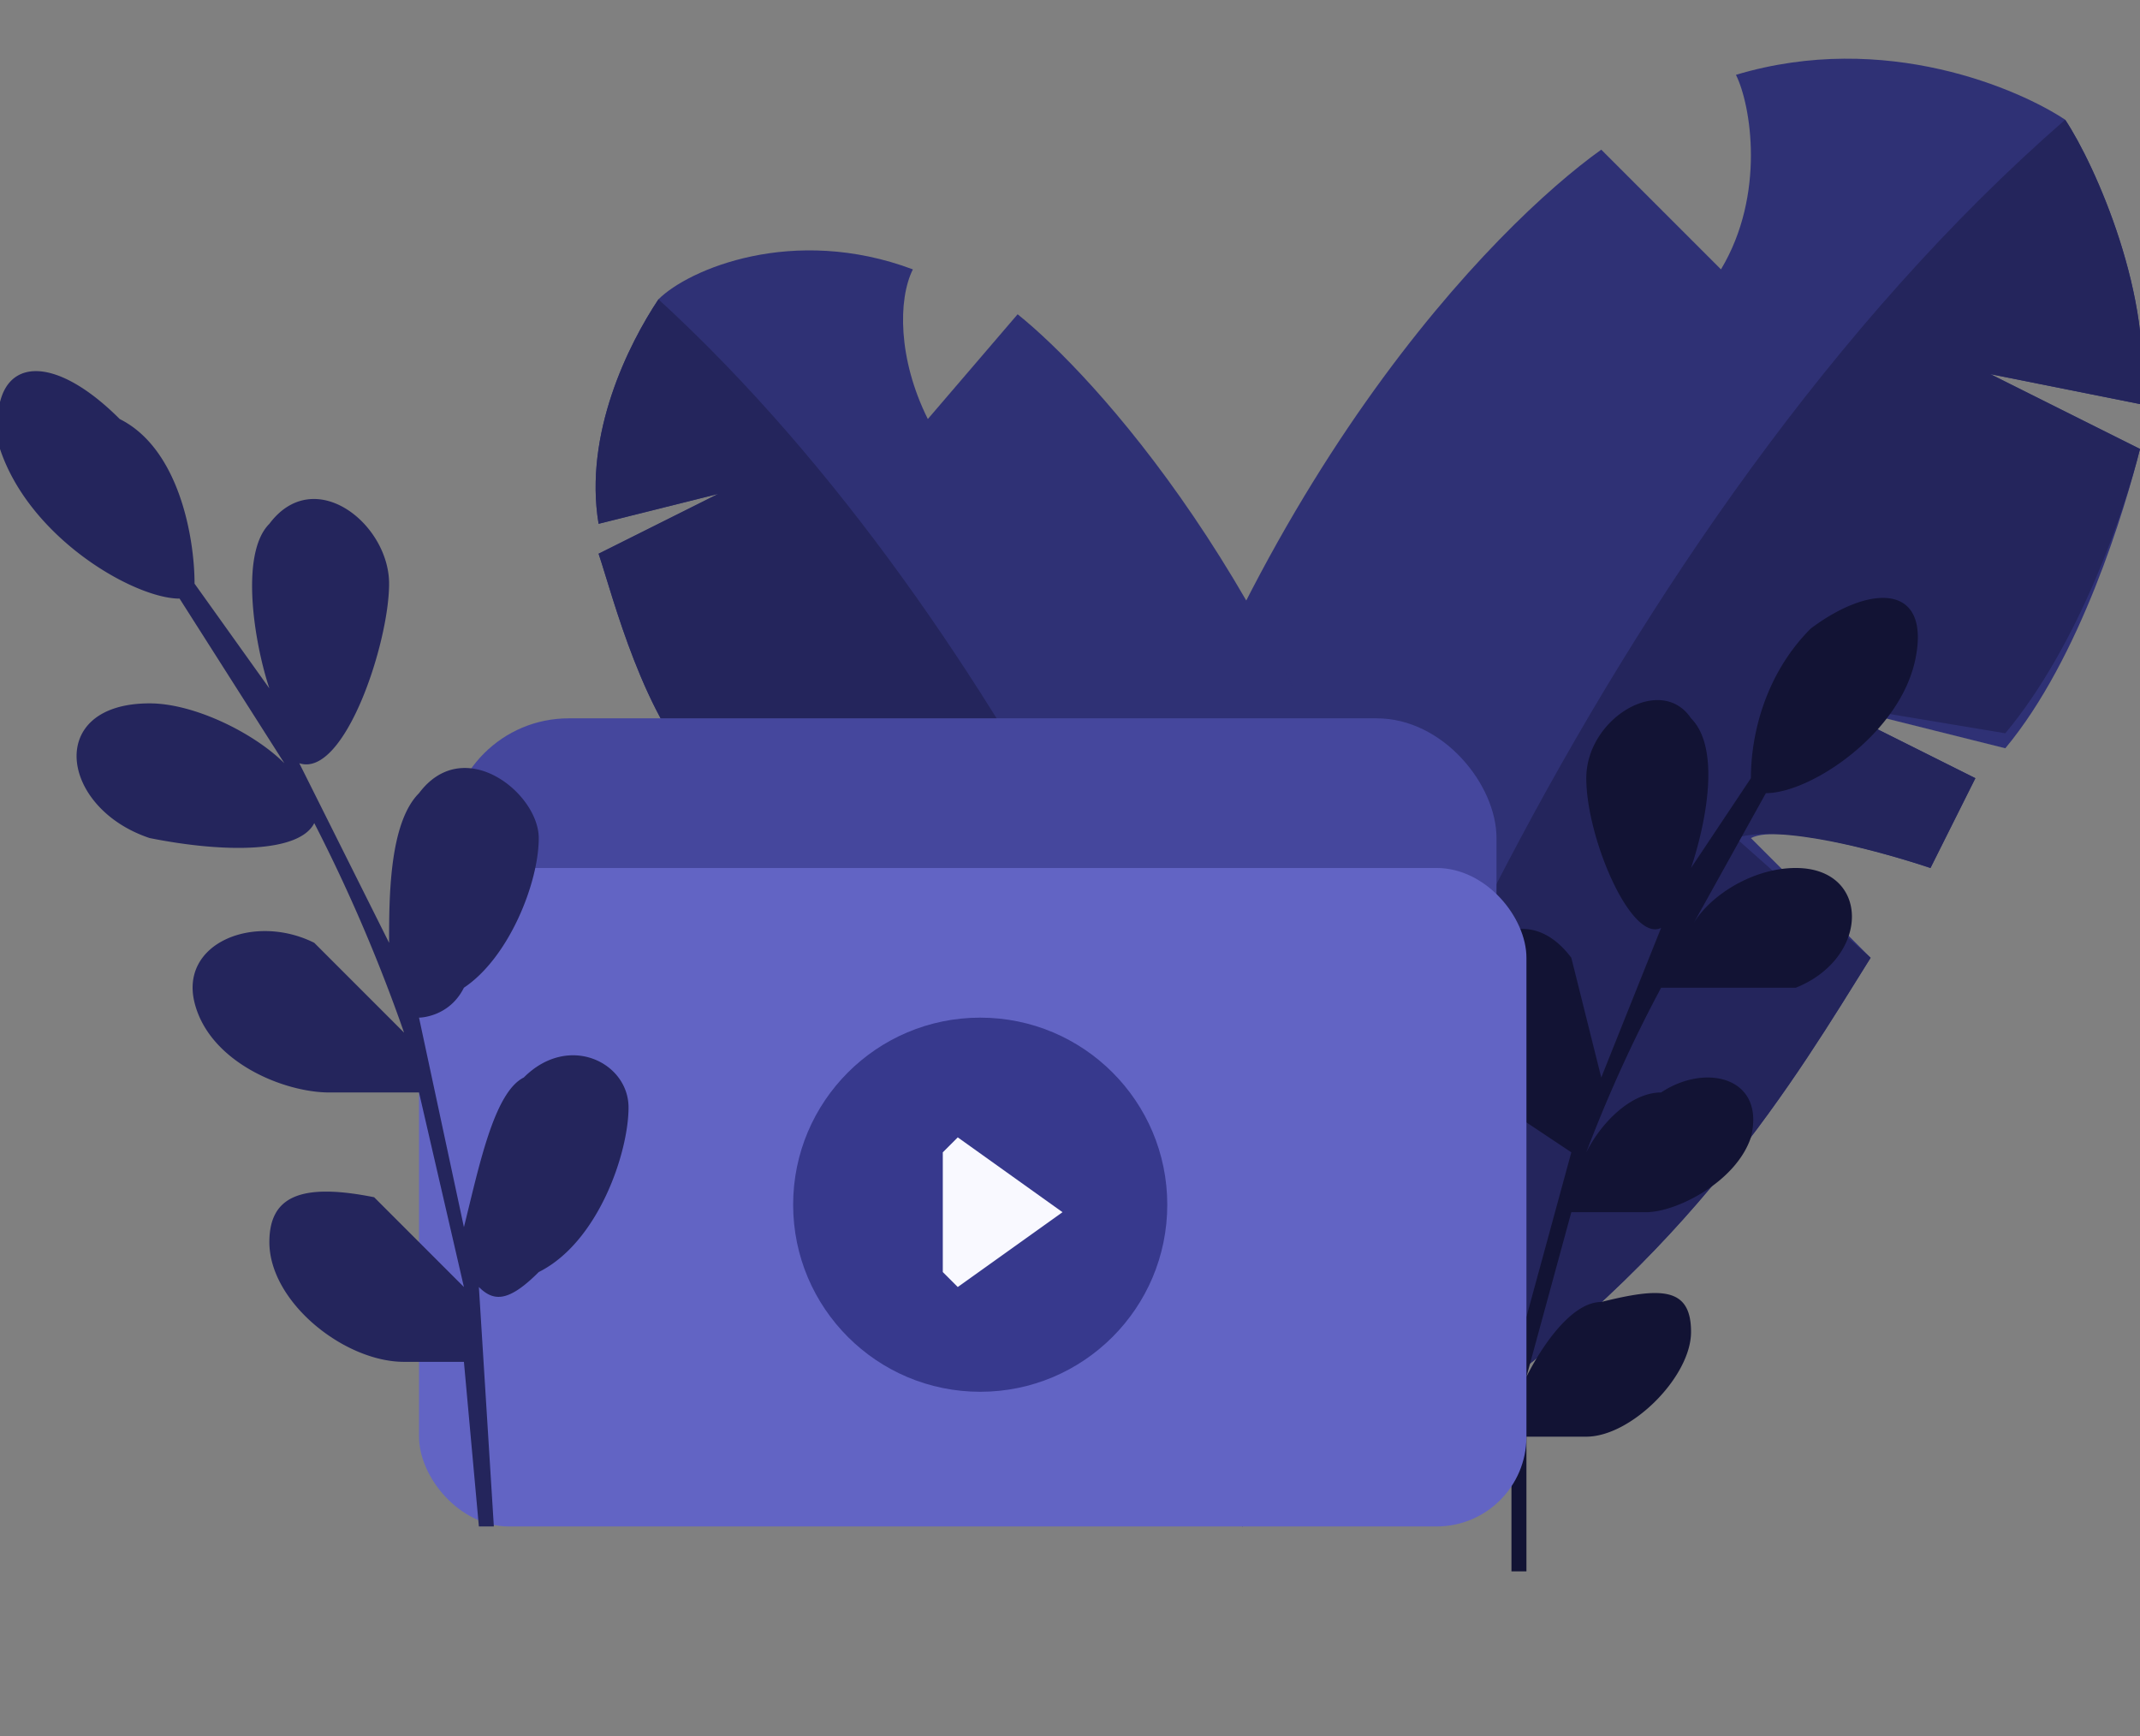 <svg width="143" height="116" fill="none" xmlns="http://www.w3.org/2000/svg">
  <rect width="100%" height="100%" fill="#808080" stroke="none"/>
  <path d="M138 8c2 3 6 12 5 19l-10-2 10 5c-1 4-4 14-9 20l-12-3 10 5-3 6c-3-1-10-3-12-2l8 8c-5 8-12 20-28 31l-4-2 3 3c-2 1-8 5-13 6-10-13-11-23-11-27l15-4-13-3v-2l10 1-10-3c9-32 26-49 33-54l8 8c3-5 2-11 1-13 10-3 19 1 22 3z" fill="#2F3175"/>
  <path d="M44 20c-2 3-5 9-4 15l8-2-8 4c1 3 3 11 7 15 2 0 8-2 9-1l-8 3 3 5c2-1 7-3 9-2l-6 7c4 6 9 15 21 23l4-1-3 2 11 5c7-10 8-18 8-21l-11-3 10-2v-2l-8 1 7-3c-7-24-20-38-25-42l-6 7c-2-4-2-8-1-10-8-3-15 0-17 2z" fill="#2F3175"/>
  <path d="M138 8c-31 27-50 74-55 94 5-1 11-5 13-6l-3-3 4 2c16-11 23-23 28-31l-9-8c3-1 10 1 13 2l3-6-10-5 12 2c5-6 8-15 9-19l-10-5 10 2c1-7-3-16-5-19z" fill="#24255C"/>
  <path d="M44 20c24 22 39 58 43 73l-11-5 3-2-3 1c-12-8-18-17-22-23l7-7-10 2-3-4 8-4c-1-1-7 1-9 1-4-4-6-12-7-15l8-4-8 2c-1-6 2-12 4-15z" fill="#24255C"/>
  <path d="M118 53l-5 9c1-2 4-4 7-4 5 0 5 6 0 8h-9a94 94 0 00-5 11c1-2 3-4 5-4 3-2 7-1 6 3-1 3-5 5-7 5h-5l-3 11c1-2 3-5 5-5 4-1 6-1 6 2s-4 7-7 7h-4v9h-1V92l-3-1c-3-1-5-7-5-9 0-3 4-4 6-3l3 9 3-11-3-2c-2-2-4-6-4-9s4-6 7-2l2 8 4-10c-2 1-5-6-5-10s5-7 7-4c2 2 1 7 0 10l4-6c0-3 1-7 4-10 4-3 8-3 7 2s-7 9-10 9z" fill="#121334"/>
  <rect x="30" y="48" width="70" height="33" rx="8" fill="#45479D"/>
  <rect x="28" y="58" width="74" height="44" rx="6" fill="#6264C4"/>
  <circle cx="65.5" cy="80.5" r="12.5" fill="#37398D"/>
  <path d="M71 81c1 0 1 0 0 0l-7-5-1 1v8l1 1 7-5z" fill="#F9F9FF"/>
  <path d="M12 40l7 11c-2-2-6-4-9-4-7 0-6 7 0 9 5 1 10 1 11-1a110 110 0 016 14l-6-6c-4-2-9 0-8 4s6 6 9 6h6l3 13-6-6c-5-1-7 0-7 3 0 4 5 8 9 8h4l1 11h1l-1-16c1 1 2 1 4-1 4-2 6-8 6-11s-4-5-7-2c-2 1-3 6-4 10l-3-14s2 0 3-2c3-2 5-7 5-10s-5-7-8-3c-2 2-2 7-2 10l-6-12c3 1 6-8 6-12s-5-8-8-4c-2 2-1 8 0 11l-5-7c0-3-1-9-5-11-5-5-9-4-8 2 2 6 9 10 12 10z" fill="#24255C"/>
</svg>
